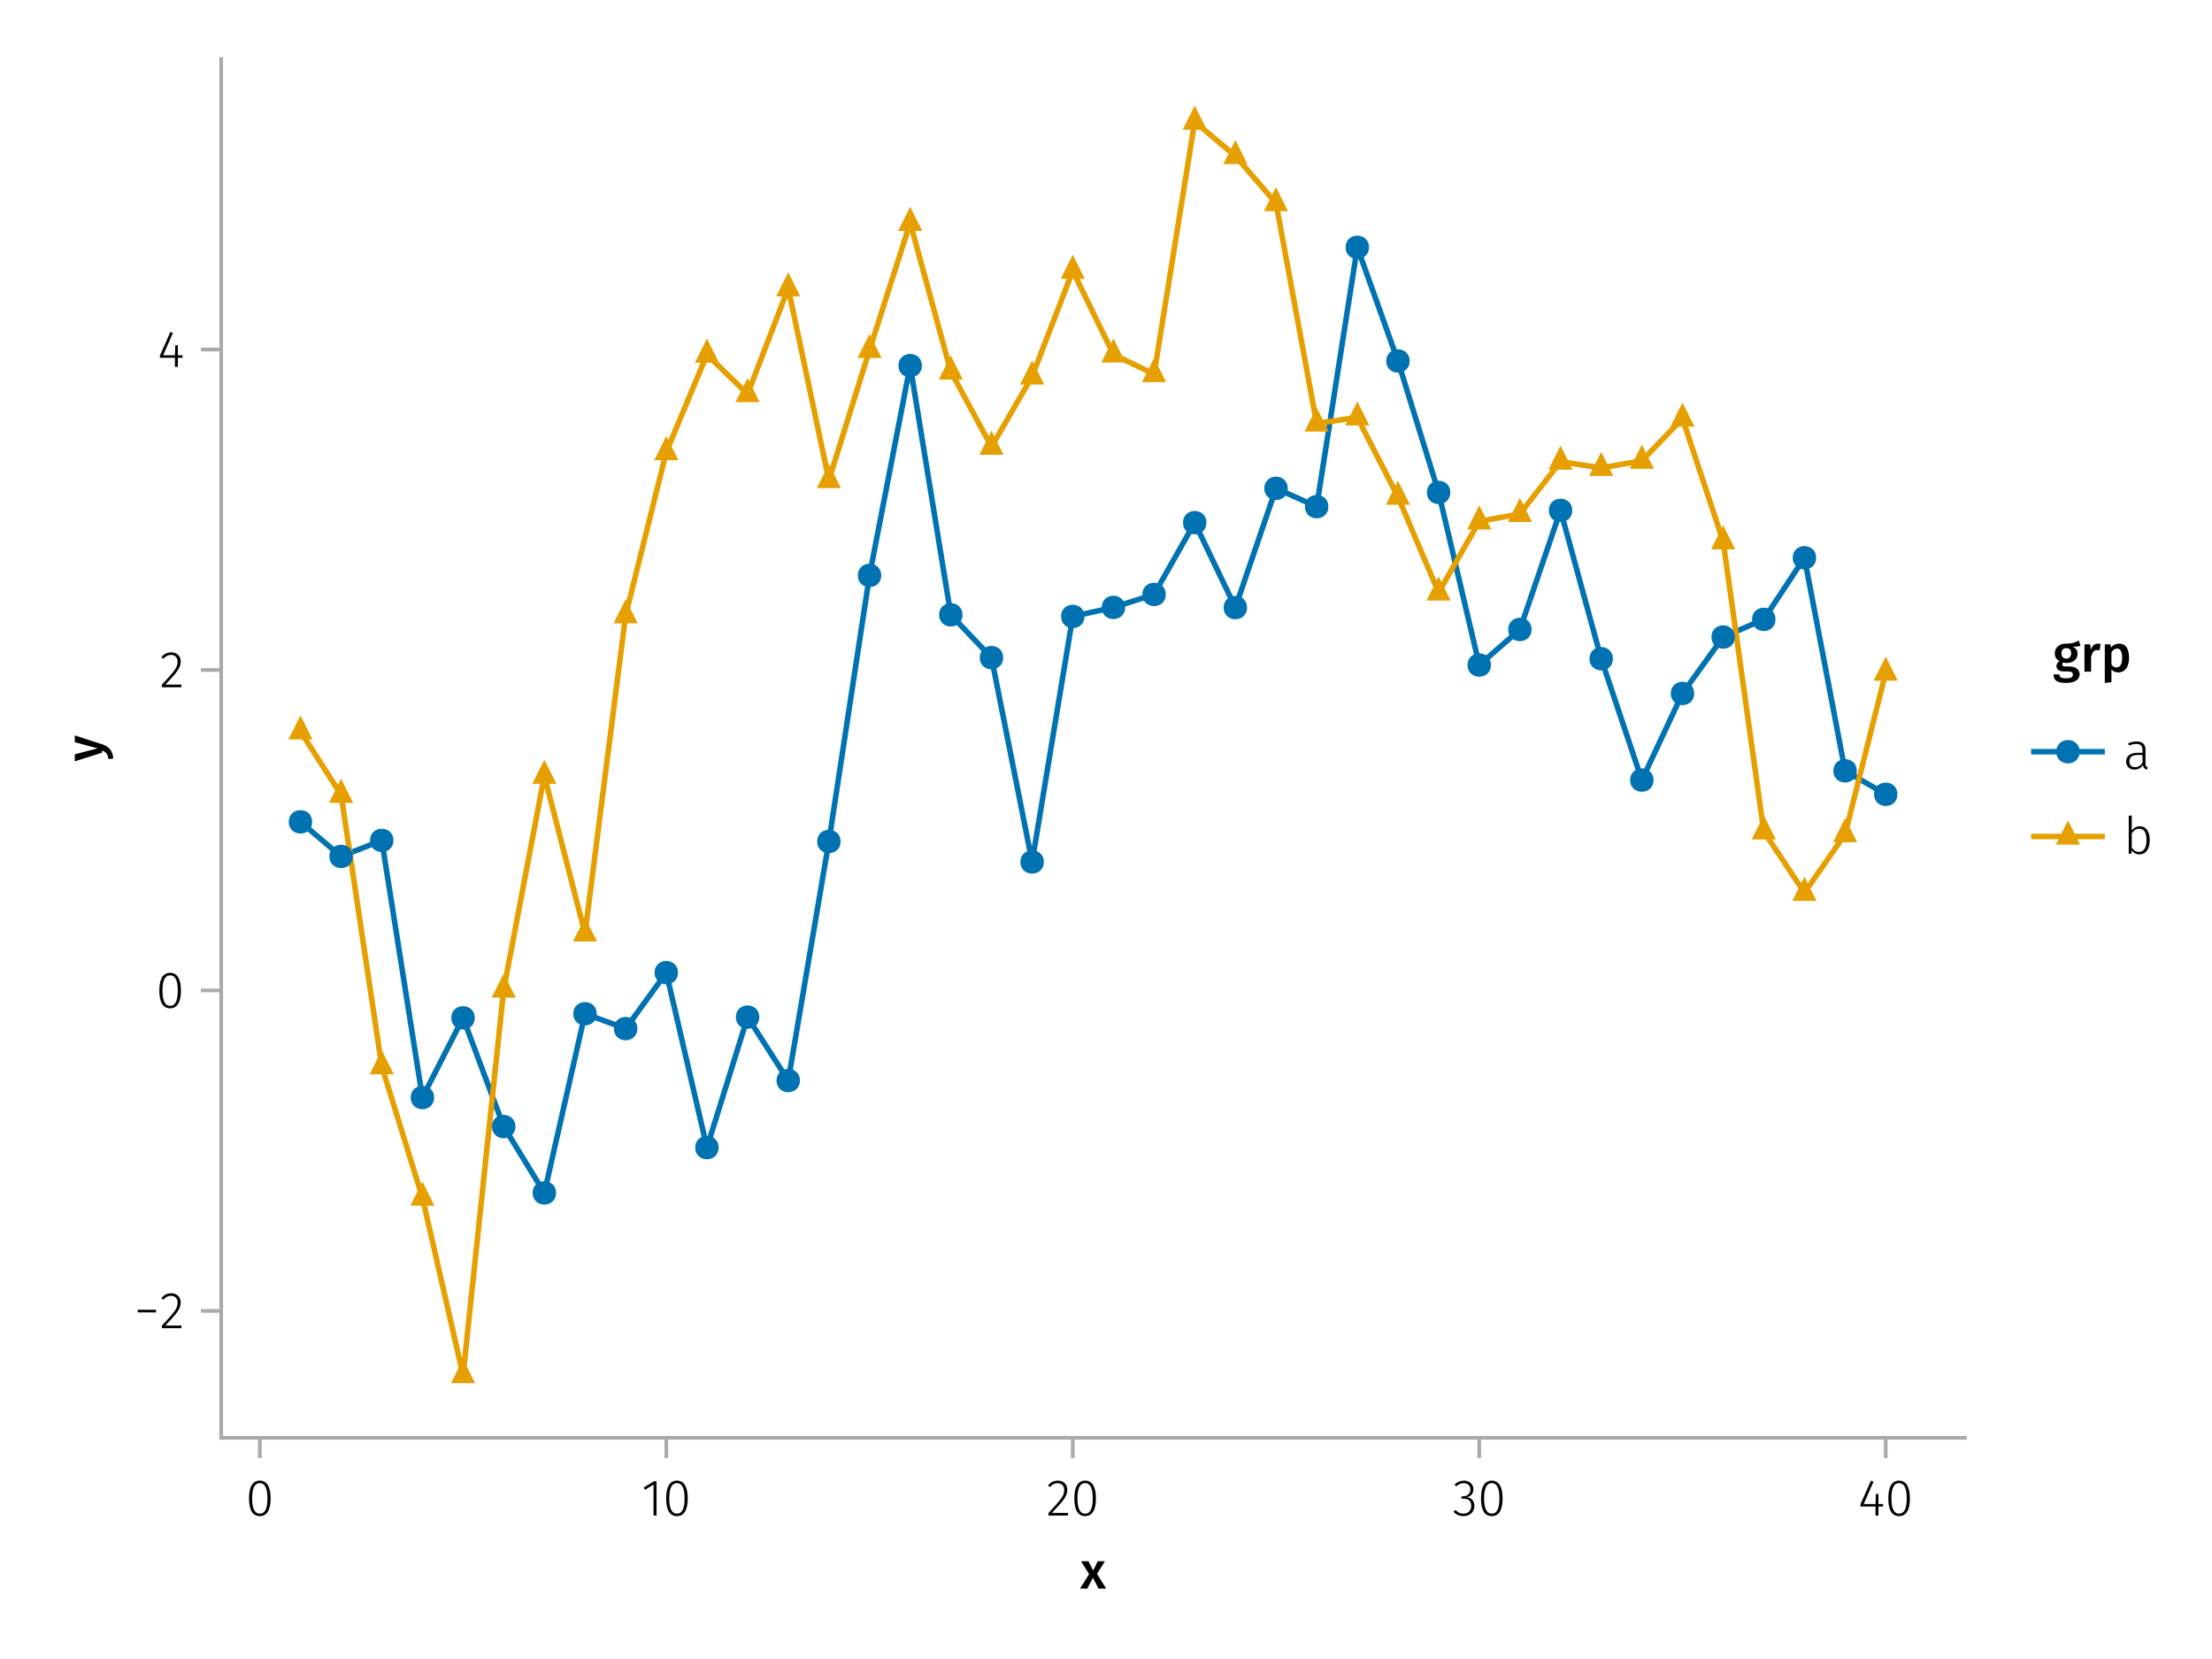 <?xml version="1.0" encoding="UTF-8"?>
<svg xmlns="http://www.w3.org/2000/svg" xmlns:xlink="http://www.w3.org/1999/xlink" width="600" height="450" viewBox="0 0 600 450">
<defs>
<g>
<g id="glyph-0-0-81cf9c8d">
<path d="M 4.562 -3.969 L 7.047 0 L 4.969 0 L 3.438 -2.938 L 1.938 0 L -0.047 0 L 2.422 -3.906 L 0.203 -7.406 L 2.25 -7.406 L 3.516 -4.891 L 4.766 -7.406 L 6.703 -7.406 Z M 4.562 -3.969 "/>
</g>
<g id="glyph-1-0-81cf9c8d">
<path d="M 3.844 -9.469 C 4.812 -9.469 5.539 -9.055 6.031 -8.234 C 6.531 -7.422 6.781 -6.223 6.781 -4.641 C 6.781 -3.078 6.531 -1.883 6.031 -1.062 C 5.531 -0.25 4.801 0.156 3.844 0.156 C 2.883 0.156 2.156 -0.25 1.656 -1.062 C 1.164 -1.883 0.922 -3.082 0.922 -4.656 C 0.922 -6.238 1.164 -7.438 1.656 -8.25 C 2.156 -9.062 2.883 -9.469 3.844 -9.469 Z M 3.844 -8.797 C 2.457 -8.797 1.766 -7.414 1.766 -4.656 C 1.766 -1.895 2.457 -0.516 3.844 -0.516 C 4.531 -0.516 5.047 -0.848 5.391 -1.516 C 5.742 -2.191 5.922 -3.234 5.922 -4.641 C 5.922 -6.055 5.742 -7.102 5.391 -7.781 C 5.047 -8.457 4.531 -8.797 3.844 -8.797 Z M 3.844 -8.797 "/>
</g>
<g id="glyph-1-1-81cf9c8d">
<path d="M 3.156 -9.469 C 3.938 -9.469 4.555 -9.238 5.016 -8.781 C 5.484 -8.32 5.719 -7.734 5.719 -7.016 C 5.719 -6.41 5.586 -5.844 5.328 -5.312 C 5.078 -4.781 4.68 -4.195 4.141 -3.562 C 3.609 -2.926 2.742 -1.977 1.547 -0.719 L 5.969 -0.719 L 5.859 0 L 0.609 0 L 0.609 -0.688 C 1.879 -2.051 2.789 -3.062 3.344 -3.719 C 3.906 -4.375 4.301 -4.941 4.531 -5.422 C 4.758 -5.898 4.875 -6.414 4.875 -6.969 C 4.875 -7.52 4.711 -7.957 4.391 -8.281 C 4.066 -8.613 3.641 -8.781 3.109 -8.781 C 2.68 -8.781 2.301 -8.691 1.969 -8.516 C 1.633 -8.336 1.316 -8.07 1.016 -7.719 L 0.469 -8.141 C 0.832 -8.586 1.234 -8.922 1.672 -9.141 C 2.109 -9.359 2.602 -9.469 3.156 -9.469 Z M 3.156 -9.469 "/>
</g>
<g id="glyph-1-2-81cf9c8d">
<path d="M 3.094 -9.469 C 3.613 -9.469 4.066 -9.363 4.453 -9.156 C 4.848 -8.945 5.145 -8.664 5.344 -8.312 C 5.551 -7.969 5.656 -7.578 5.656 -7.141 C 5.656 -6.535 5.484 -6.039 5.141 -5.656 C 4.805 -5.281 4.367 -5.047 3.828 -4.953 C 4.43 -4.922 4.93 -4.703 5.328 -4.297 C 5.723 -3.898 5.922 -3.344 5.922 -2.625 C 5.922 -2.082 5.797 -1.602 5.547 -1.188 C 5.305 -0.77 4.961 -0.441 4.516 -0.203 C 4.066 0.035 3.547 0.156 2.953 0.156 C 1.867 0.156 0.977 -0.242 0.281 -1.047 L 0.797 -1.516 C 1.117 -1.172 1.445 -0.922 1.781 -0.766 C 2.125 -0.609 2.504 -0.531 2.922 -0.531 C 3.598 -0.531 4.125 -0.723 4.5 -1.109 C 4.883 -1.492 5.078 -2 5.078 -2.625 C 5.078 -3.926 4.379 -4.578 2.984 -4.578 L 2.359 -4.578 L 2.484 -5.234 L 2.922 -5.234 C 3.453 -5.234 3.906 -5.395 4.281 -5.719 C 4.656 -6.039 4.844 -6.5 4.844 -7.094 C 4.844 -7.613 4.676 -8.023 4.344 -8.328 C 4.02 -8.629 3.586 -8.781 3.047 -8.781 C 2.66 -8.781 2.301 -8.711 1.969 -8.578 C 1.645 -8.441 1.316 -8.219 0.984 -7.906 L 0.547 -8.406 C 0.922 -8.77 1.312 -9.035 1.719 -9.203 C 2.133 -9.379 2.594 -9.469 3.094 -9.469 Z M 3.094 -9.469 "/>
</g>
<g id="glyph-1-3-81cf9c8d">
<path d="M 6.766 -3.125 L 6.766 -2.453 L 5.5 -2.453 L 5.5 0 L 4.703 0 L 4.703 -2.453 L 0.625 -2.453 L 0.625 -3.047 L 3.469 -9.469 L 4.156 -9.188 L 1.5 -3.125 L 4.703 -3.125 L 4.797 -5.859 L 5.5 -5.859 L 5.5 -3.125 Z M 6.766 -3.125 "/>
</g>
<g id="glyph-1-4-81cf9c8d">
<path d="M 6.031 -1.625 C 6.031 -1.238 6.078 -0.961 6.172 -0.797 C 6.273 -0.629 6.438 -0.504 6.656 -0.422 L 6.469 0.156 C 6.133 0.094 5.875 -0.031 5.688 -0.219 C 5.508 -0.406 5.391 -0.691 5.328 -1.078 C 4.828 -0.254 4.066 0.156 3.047 0.156 C 2.348 0.156 1.797 -0.039 1.391 -0.438 C 0.984 -0.832 0.781 -1.363 0.781 -2.031 C 0.781 -2.781 1.047 -3.359 1.578 -3.766 C 2.117 -4.18 2.867 -4.391 3.828 -4.391 L 5.219 -4.391 L 5.219 -5.109 C 5.219 -5.691 5.086 -6.117 4.828 -6.391 C 4.566 -6.66 4.133 -6.797 3.531 -6.797 C 2.969 -6.797 2.305 -6.656 1.547 -6.375 L 1.328 -6.984 C 2.148 -7.305 2.922 -7.469 3.641 -7.469 C 5.234 -7.469 6.031 -6.695 6.031 -5.156 Z M 3.188 -0.5 C 4.07 -0.5 4.75 -0.93 5.219 -1.797 L 5.219 -3.812 L 3.953 -3.812 C 3.203 -3.812 2.629 -3.664 2.234 -3.375 C 1.848 -3.082 1.656 -2.648 1.656 -2.078 C 1.656 -1.566 1.789 -1.176 2.062 -0.906 C 2.332 -0.633 2.707 -0.5 3.188 -0.5 Z M 3.188 -0.5 "/>
</g>
<g id="glyph-2-0-81cf9c8d">
<path d="M 4.094 -9.312 L 4.094 0 L 3.281 0 L 3.281 -8.406 L 0.984 -6.984 L 0.609 -7.594 L 3.391 -9.312 Z M 4.094 -9.312 "/>
</g>
<g id="glyph-3-0-81cf9c8d">
<path d="M 3.844 -9.469 C 4.812 -9.469 5.539 -9.055 6.031 -8.234 C 6.531 -7.422 6.781 -6.223 6.781 -4.641 C 6.781 -3.078 6.531 -1.883 6.031 -1.062 C 5.531 -0.25 4.801 0.156 3.844 0.156 C 2.883 0.156 2.156 -0.25 1.656 -1.062 C 1.164 -1.883 0.922 -3.082 0.922 -4.656 C 0.922 -6.238 1.164 -7.438 1.656 -8.25 C 2.156 -9.062 2.883 -9.469 3.844 -9.469 Z M 3.844 -8.797 C 2.457 -8.797 1.766 -7.414 1.766 -4.656 C 1.766 -1.895 2.457 -0.516 3.844 -0.516 C 4.531 -0.516 5.047 -0.848 5.391 -1.516 C 5.742 -2.191 5.922 -3.234 5.922 -4.641 C 5.922 -6.055 5.742 -7.102 5.391 -7.781 C 5.047 -8.457 4.531 -8.797 3.844 -8.797 Z M 3.844 -8.797 "/>
</g>
<g id="glyph-4-0-81cf9c8d">
<path d="M 0.031 -4.656 C 0.945 -4.363 1.656 -3.91 2.156 -3.297 C 2.664 -2.691 2.961 -1.863 3.047 -0.812 L 1.75 -0.625 C 1.676 -1.113 1.57 -1.504 1.438 -1.797 C 1.301 -2.086 1.117 -2.32 0.891 -2.5 C 0.672 -2.676 0.375 -2.844 0 -3 L 0 -2.375 L -7.406 -0.031 L -7.406 -1.938 L -1.188 -3.547 L -7.406 -5.219 L -7.406 -7.062 Z M 0.031 -4.656 "/>
</g>
<g id="glyph-5-0-81cf9c8d">
<path d="M 0.969 -4.281 L 0.969 -5 L 5.938 -5 L 5.938 -4.281 Z M 0.969 -4.281 "/>
</g>
<g id="glyph-6-0-81cf9c8d">
<path d="M 3.156 -9.469 C 3.938 -9.469 4.555 -9.238 5.016 -8.781 C 5.484 -8.32 5.719 -7.734 5.719 -7.016 C 5.719 -6.41 5.586 -5.844 5.328 -5.312 C 5.078 -4.781 4.68 -4.195 4.141 -3.562 C 3.609 -2.926 2.742 -1.977 1.547 -0.719 L 5.969 -0.719 L 5.859 0 L 0.609 0 L 0.609 -0.688 C 1.879 -2.051 2.789 -3.062 3.344 -3.719 C 3.906 -4.375 4.301 -4.941 4.531 -5.422 C 4.758 -5.898 4.875 -6.414 4.875 -6.969 C 4.875 -7.52 4.711 -7.957 4.391 -8.281 C 4.066 -8.613 3.641 -8.781 3.109 -8.781 C 2.68 -8.781 2.301 -8.691 1.969 -8.516 C 1.633 -8.336 1.316 -8.07 1.016 -7.719 L 0.469 -8.141 C 0.832 -8.586 1.234 -8.922 1.672 -9.141 C 2.109 -9.359 2.602 -9.469 3.156 -9.469 Z M 3.156 -9.469 "/>
</g>
<g id="glyph-7-0-81cf9c8d">
<path d="M 3.844 -9.469 C 4.812 -9.469 5.539 -9.055 6.031 -8.234 C 6.531 -7.422 6.781 -6.223 6.781 -4.641 C 6.781 -3.078 6.531 -1.883 6.031 -1.062 C 5.531 -0.25 4.801 0.156 3.844 0.156 C 2.883 0.156 2.156 -0.25 1.656 -1.062 C 1.164 -1.883 0.922 -3.082 0.922 -4.656 C 0.922 -6.238 1.164 -7.438 1.656 -8.25 C 2.156 -9.062 2.883 -9.469 3.844 -9.469 Z M 3.844 -8.797 C 2.457 -8.797 1.766 -7.414 1.766 -4.656 C 1.766 -1.895 2.457 -0.516 3.844 -0.516 C 4.531 -0.516 5.047 -0.848 5.391 -1.516 C 5.742 -2.191 5.922 -3.234 5.922 -4.641 C 5.922 -6.055 5.742 -7.102 5.391 -7.781 C 5.047 -8.457 4.531 -8.797 3.844 -8.797 Z M 3.844 -8.797 "/>
</g>
<g id="glyph-8-0-81cf9c8d">
<path d="M 3.156 -9.469 C 3.938 -9.469 4.555 -9.238 5.016 -8.781 C 5.484 -8.32 5.719 -7.734 5.719 -7.016 C 5.719 -6.41 5.586 -5.844 5.328 -5.312 C 5.078 -4.781 4.68 -4.195 4.141 -3.562 C 3.609 -2.926 2.742 -1.977 1.547 -0.719 L 5.969 -0.719 L 5.859 0 L 0.609 0 L 0.609 -0.688 C 1.879 -2.051 2.789 -3.062 3.344 -3.719 C 3.906 -4.375 4.301 -4.941 4.531 -5.422 C 4.758 -5.898 4.875 -6.414 4.875 -6.969 C 4.875 -7.52 4.711 -7.957 4.391 -8.281 C 4.066 -8.613 3.641 -8.781 3.109 -8.781 C 2.68 -8.781 2.301 -8.691 1.969 -8.516 C 1.633 -8.336 1.316 -8.07 1.016 -7.719 L 0.469 -8.141 C 0.832 -8.586 1.234 -8.922 1.672 -9.141 C 2.109 -9.359 2.602 -9.469 3.156 -9.469 Z M 3.156 -9.469 "/>
</g>
<g id="glyph-9-0-81cf9c8d">
<path d="M 6.766 -3.125 L 6.766 -2.453 L 5.5 -2.453 L 5.5 0 L 4.703 0 L 4.703 -2.453 L 0.625 -2.453 L 0.625 -3.047 L 3.469 -9.469 L 4.156 -9.188 L 1.5 -3.125 L 4.703 -3.125 L 4.797 -5.859 L 5.5 -5.859 L 5.5 -3.125 Z M 6.766 -3.125 "/>
</g>
<g id="glyph-10-0-81cf9c8d">
<path d="M 7.516 -7.016 C 7.035 -6.848 6.32 -6.766 5.375 -6.766 C 5.832 -6.555 6.172 -6.301 6.391 -6 C 6.609 -5.695 6.719 -5.316 6.719 -4.859 C 6.719 -4.367 6.598 -3.938 6.359 -3.562 C 6.117 -3.195 5.77 -2.906 5.312 -2.688 C 4.863 -2.469 4.336 -2.359 3.734 -2.359 C 3.398 -2.359 3.109 -2.398 2.859 -2.484 C 2.648 -2.336 2.547 -2.156 2.547 -1.938 C 2.547 -1.582 2.844 -1.406 3.438 -1.406 L 4.578 -1.406 C 5.117 -1.406 5.594 -1.316 6 -1.141 C 6.406 -0.961 6.719 -0.711 6.938 -0.391 C 7.164 -0.078 7.281 0.281 7.281 0.688 C 7.281 1.438 6.961 2.016 6.328 2.422 C 5.691 2.836 4.773 3.047 3.578 3.047 C 2.723 3.047 2.051 2.957 1.562 2.781 C 1.07 2.602 0.723 2.348 0.516 2.016 C 0.305 1.68 0.203 1.254 0.203 0.734 L 1.812 0.734 C 1.812 0.992 1.859 1.195 1.953 1.344 C 2.055 1.488 2.238 1.598 2.5 1.672 C 2.758 1.754 3.129 1.797 3.609 1.797 C 4.297 1.797 4.773 1.707 5.047 1.531 C 5.328 1.363 5.469 1.125 5.469 0.812 C 5.469 0.531 5.359 0.312 5.141 0.156 C 4.93 0.008 4.625 -0.062 4.219 -0.062 L 3.094 -0.062 C 2.395 -0.062 1.867 -0.195 1.516 -0.469 C 1.16 -0.738 0.984 -1.082 0.984 -1.5 C 0.984 -1.758 1.055 -2.008 1.203 -2.25 C 1.359 -2.5 1.57 -2.707 1.844 -2.875 C 1.395 -3.102 1.066 -3.383 0.859 -3.719 C 0.648 -4.062 0.547 -4.473 0.547 -4.953 C 0.547 -5.484 0.676 -5.945 0.938 -6.344 C 1.195 -6.75 1.555 -7.062 2.016 -7.281 C 2.484 -7.5 3.016 -7.609 3.609 -7.609 C 4.391 -7.598 5.02 -7.66 5.5 -7.797 C 5.988 -7.93 6.508 -8.145 7.062 -8.438 Z M 3.641 -6.391 C 3.234 -6.391 2.914 -6.258 2.688 -6 C 2.469 -5.75 2.359 -5.41 2.359 -4.984 C 2.359 -4.535 2.473 -4.18 2.703 -3.922 C 2.93 -3.66 3.254 -3.531 3.672 -3.531 C 4.098 -3.531 4.422 -3.656 4.641 -3.906 C 4.867 -4.164 4.984 -4.531 4.984 -5 C 4.984 -5.926 4.535 -6.391 3.641 -6.391 Z M 3.641 -6.391 "/>
</g>
<g id="glyph-10-1-81cf9c8d">
<path d="M 4.734 -7.609 C 5.004 -7.609 5.25 -7.57 5.469 -7.5 L 5.172 -5.766 C 4.941 -5.828 4.723 -5.859 4.516 -5.859 C 4.066 -5.859 3.719 -5.695 3.469 -5.375 C 3.219 -5.062 3.02 -4.586 2.875 -3.953 L 2.875 0 L 1.078 0 L 1.078 -7.406 L 2.625 -7.406 L 2.797 -5.953 C 2.973 -6.484 3.227 -6.891 3.562 -7.172 C 3.906 -7.461 4.297 -7.609 4.734 -7.609 Z M 4.734 -7.609 "/>
</g>
<g id="glyph-11-0-81cf9c8d">
<path d="M 4.906 -7.609 C 5.844 -7.609 6.535 -7.27 6.984 -6.594 C 7.43 -5.914 7.656 -4.957 7.656 -3.719 C 7.656 -2.957 7.539 -2.281 7.312 -1.688 C 7.082 -1.094 6.742 -0.629 6.297 -0.297 C 5.859 0.035 5.336 0.203 4.734 0.203 C 3.953 0.203 3.332 -0.066 2.875 -0.609 L 2.875 2.859 L 1.078 3.047 L 1.078 -7.406 L 2.641 -7.406 L 2.75 -6.5 C 3.031 -6.875 3.359 -7.148 3.734 -7.328 C 4.109 -7.516 4.5 -7.609 4.906 -7.609 Z M 4.234 -1.156 C 5.266 -1.156 5.781 -2.004 5.781 -3.703 C 5.781 -4.609 5.66 -5.258 5.422 -5.656 C 5.191 -6.062 4.844 -6.266 4.375 -6.266 C 4.082 -6.266 3.805 -6.172 3.547 -5.984 C 3.285 -5.805 3.062 -5.566 2.875 -5.266 L 2.875 -1.938 C 3.219 -1.414 3.672 -1.156 4.234 -1.156 Z M 4.234 -1.156 "/>
</g>
<g id="glyph-12-0-81cf9c8d">
<path d="M 4.5 -7.469 C 5.344 -7.469 6 -7.141 6.469 -6.484 C 6.938 -5.836 7.172 -4.91 7.172 -3.703 C 7.172 -2.516 6.926 -1.57 6.438 -0.875 C 5.945 -0.188 5.258 0.156 4.375 0.156 C 3.938 0.156 3.535 0.055 3.172 -0.141 C 2.816 -0.336 2.52 -0.598 2.281 -0.922 L 2.203 0 L 1.484 0 L 1.484 -10.297 L 2.297 -10.406 L 2.297 -6.297 C 2.867 -7.078 3.602 -7.469 4.5 -7.469 Z M 4.234 -0.516 C 4.891 -0.516 5.395 -0.781 5.75 -1.312 C 6.113 -1.852 6.297 -2.648 6.297 -3.703 C 6.297 -5.766 5.641 -6.797 4.328 -6.797 C 3.891 -6.797 3.508 -6.688 3.188 -6.469 C 2.875 -6.25 2.578 -5.941 2.297 -5.547 L 2.297 -1.688 C 2.523 -1.32 2.801 -1.035 3.125 -0.828 C 3.457 -0.617 3.828 -0.516 4.234 -0.516 Z M 4.234 -0.516 "/>
</g>
</g>
</defs>
<rect x="-60" y="-45" width="720" height="540" fill="rgb(100%, 100%, 100%)" fill-opacity="1"/>
<path fill-rule="nonzero" fill="rgb(100%, 100%, 100%)" fill-opacity="1" d="M 60 390 L 533 390 L 533 16 L 60 16 Z M 60 390 "/>
<g fill="rgb(0%, 0%, 0%)" fill-opacity="1">
<use xlink:href="#glyph-0-0-81cf9c8d" x="293" y="430.89"/>
</g>
<g fill="rgb(0%, 0%, 0%)" fill-opacity="1">
<use xlink:href="#glyph-1-0-81cf9c8d" x="66.624" y="411.09"/>
</g>
<g fill="rgb(0%, 0%, 0%)" fill-opacity="1">
<use xlink:href="#glyph-2-0-81cf9c8d" x="173.99" y="411.09"/>
</g>
<g fill="rgb(0%, 0%, 0%)" fill-opacity="1">
<use xlink:href="#glyph-1-0-81cf9c8d" x="179.772" y="411.09"/>
</g>
<g fill="rgb(0%, 0%, 0%)" fill-opacity="1">
<use xlink:href="#glyph-1-1-81cf9c8d" x="283.784" y="411.09"/>
</g>
<g fill="rgb(0%, 0%, 0%)" fill-opacity="1">
<use xlink:href="#glyph-3-0-81cf9c8d" x="290.49" y="411.09"/>
</g>
<g fill="rgb(0%, 0%, 0%)" fill-opacity="1">
<use xlink:href="#glyph-1-2-81cf9c8d" x="393.992" y="411.09"/>
</g>
<g fill="rgb(0%, 0%, 0%)" fill-opacity="1">
<use xlink:href="#glyph-3-0-81cf9c8d" x="400.796" y="411.09"/>
</g>
<g fill="rgb(0%, 0%, 0%)" fill-opacity="1">
<use xlink:href="#glyph-1-3-81cf9c8d" x="504.024" y="411.09"/>
</g>
<g fill="rgb(0%, 0%, 0%)" fill-opacity="1">
<use xlink:href="#glyph-1-0-81cf9c8d" x="511.276" y="411.09"/>
</g>
<g fill="rgb(0%, 0%, 0%)" fill-opacity="1">
<use xlink:href="#glyph-4-0-81cf9c8d" x="27.682" y="206.542"/>
</g>
<g fill="rgb(0%, 0%, 0%)" fill-opacity="1">
<use xlink:href="#glyph-5-0-81cf9c8d" x="36.392" y="360.267"/>
</g>
<g fill="rgb(0%, 0%, 0%)" fill-opacity="1">
<use xlink:href="#glyph-6-0-81cf9c8d" x="43.294" y="360.267"/>
</g>
<g fill="rgb(0%, 0%, 0%)" fill-opacity="1">
<use xlink:href="#glyph-7-0-81cf9c8d" x="42.3" y="273.345"/>
</g>
<g fill="rgb(0%, 0%, 0%)" fill-opacity="1">
<use xlink:href="#glyph-8-0-81cf9c8d" x="43.294" y="186.422"/>
</g>
<g fill="rgb(0%, 0%, 0%)" fill-opacity="1">
<use xlink:href="#glyph-9-0-81cf9c8d" x="42.748" y="99.499"/>
</g>
<path fill="none" stroke-width="1.5" stroke-linecap="butt" stroke-linejoin="miter" stroke="rgb(0%, 44.706%, 69.804%)" stroke-opacity="1" stroke-miterlimit="2" d="M 81.5 222.926 L 92.527 232.305 L 103.551 227.953 L 114.578 297.699 L 125.602 276.09 L 136.629 305.578 L 147.652 323.574 L 158.68 274.973 L 169.707 279.012 L 180.73 263.824 L 191.758 311.277 L 202.781 275.891 L 213.809 293.102 L 224.832 228.258 L 235.859 156.082 L 246.883 99.176 L 257.91 166.777 L 268.938 178.379 L 279.961 233.801 L 290.988 167.207 L 302.012 164.762 L 313.039 161.234 L 324.062 141.766 L 335.09 164.805 L 346.117 132.465 L 357.141 137.426 L 368.168 67.082 L 379.191 97.922 L 390.219 133.57 L 401.242 180.391 L 412.27 170.742 L 423.293 138.441 L 434.32 178.68 L 445.348 211.598 L 456.371 188.082 L 467.398 172.793 L 478.422 168 L 489.449 151.289 L 500.473 209.086 L 511.5 215.445 "/>
<path fill="none" stroke-width="1.5" stroke-linecap="butt" stroke-linejoin="miter" stroke="rgb(90.196%, 62.353%, 0%)" stroke-opacity="1" stroke-miterlimit="2" d="M 81.5 198.391 L 92.527 215.59 L 103.551 289.203 L 114.578 324.859 L 125.602 373 L 136.629 268.43 L 147.652 210.418 L 158.68 253.191 L 169.707 166.887 L 180.73 122.629 L 191.758 96.184 L 202.781 106.887 L 213.809 78.195 L 224.832 130.227 L 235.859 94.926 L 246.883 60.438 L 257.91 100.781 L 268.938 121.188 L 279.961 102.113 L 290.988 73.449 L 302.012 96.152 L 313.039 101.473 L 324.062 33 L 335.09 42.324 L 346.117 55.098 L 357.141 114.871 L 368.168 113.23 L 379.191 134.734 L 390.219 160.715 L 401.242 141.43 L 412.27 139.398 L 423.293 125.223 L 434.32 126.914 L 445.348 124.973 L 456.371 113.539 L 467.398 146.84 L 478.422 225.516 L 489.449 242.16 L 500.473 226.285 L 511.5 182.449 "/>
<path fill-rule="nonzero" fill="rgb(0%, 44.706%, 69.804%)" fill-opacity="1" d="M 84.672 222.926 C 84.672 218.695 78.328 218.695 78.328 222.926 C 78.328 227.156 84.672 227.156 84.672 222.926 Z M 84.672 222.926 "/>
<path fill-rule="nonzero" fill="rgb(0%, 44.706%, 69.804%)" fill-opacity="1" d="M 95.699 232.305 C 95.699 228.074 89.352 228.074 89.352 232.305 C 89.352 236.535 95.699 236.535 95.699 232.305 Z M 95.699 232.305 "/>
<path fill-rule="nonzero" fill="rgb(0%, 44.706%, 69.804%)" fill-opacity="1" d="M 106.723 227.953 C 106.723 223.727 100.379 223.727 100.379 227.953 C 100.379 232.184 106.723 232.184 106.723 227.953 Z M 106.723 227.953 "/>
<path fill-rule="nonzero" fill="rgb(0%, 44.706%, 69.804%)" fill-opacity="1" d="M 117.75 297.699 C 117.75 293.469 111.406 293.469 111.406 297.699 C 111.406 301.93 117.75 301.93 117.75 297.699 Z M 117.75 297.699 "/>
<path fill-rule="nonzero" fill="rgb(0%, 44.706%, 69.804%)" fill-opacity="1" d="M 128.773 276.09 C 128.773 271.859 122.43 271.859 122.43 276.09 C 122.43 280.32 128.773 280.32 128.773 276.09 Z M 128.773 276.09 "/>
<path fill-rule="nonzero" fill="rgb(0%, 44.706%, 69.804%)" fill-opacity="1" d="M 139.801 305.578 C 139.801 301.348 133.457 301.348 133.457 305.578 C 133.457 309.809 139.801 309.809 139.801 305.578 Z M 139.801 305.578 "/>
<path fill-rule="nonzero" fill="rgb(0%, 44.706%, 69.804%)" fill-opacity="1" d="M 150.828 323.574 C 150.828 319.344 144.48 319.344 144.48 323.574 C 144.48 327.805 150.828 327.805 150.828 323.574 Z M 150.828 323.574 "/>
<path fill-rule="nonzero" fill="rgb(0%, 44.706%, 69.804%)" fill-opacity="1" d="M 161.852 274.973 C 161.852 270.742 155.508 270.742 155.508 274.973 C 155.508 279.203 161.852 279.203 161.852 274.973 Z M 161.852 274.973 "/>
<path fill-rule="nonzero" fill="rgb(0%, 44.706%, 69.804%)" fill-opacity="1" d="M 172.879 279.012 C 172.879 274.781 166.531 274.781 166.531 279.012 C 166.531 283.238 172.879 283.238 172.879 279.012 Z M 172.879 279.012 "/>
<path fill-rule="nonzero" fill="rgb(0%, 44.706%, 69.804%)" fill-opacity="1" d="M 183.902 263.824 C 183.902 259.594 177.559 259.594 177.559 263.824 C 177.559 268.055 183.902 268.055 183.902 263.824 Z M 183.902 263.824 "/>
<path fill-rule="nonzero" fill="rgb(0%, 44.706%, 69.804%)" fill-opacity="1" d="M 194.93 311.277 C 194.93 307.051 188.582 307.051 188.582 311.277 C 188.582 315.508 194.93 315.508 194.93 311.277 Z M 194.93 311.277 "/>
<path fill-rule="nonzero" fill="rgb(0%, 44.706%, 69.804%)" fill-opacity="1" d="M 205.953 275.891 C 205.953 271.66 199.609 271.66 199.609 275.891 C 199.609 280.117 205.953 280.117 205.953 275.891 Z M 205.953 275.891 "/>
<path fill-rule="nonzero" fill="rgb(0%, 44.706%, 69.804%)" fill-opacity="1" d="M 216.98 293.102 C 216.98 288.871 210.637 288.871 210.637 293.102 C 210.637 297.328 216.98 297.328 216.98 293.102 Z M 216.98 293.102 "/>
<path fill-rule="nonzero" fill="rgb(0%, 44.706%, 69.804%)" fill-opacity="1" d="M 228.004 228.258 C 228.004 224.027 221.66 224.027 221.66 228.258 C 221.66 232.488 228.004 232.488 228.004 228.258 Z M 228.004 228.258 "/>
<path fill-rule="nonzero" fill="rgb(0%, 44.706%, 69.804%)" fill-opacity="1" d="M 239.031 156.082 C 239.031 151.852 232.688 151.852 232.688 156.082 C 232.688 160.312 239.031 160.312 239.031 156.082 Z M 239.031 156.082 "/>
<path fill-rule="nonzero" fill="rgb(0%, 44.706%, 69.804%)" fill-opacity="1" d="M 250.059 99.176 C 250.059 94.945 243.711 94.945 243.711 99.176 C 243.711 103.406 250.059 103.406 250.059 99.176 Z M 250.059 99.176 "/>
<path fill-rule="nonzero" fill="rgb(0%, 44.706%, 69.804%)" fill-opacity="1" d="M 261.082 166.777 C 261.082 162.547 254.738 162.547 254.738 166.777 C 254.738 171.004 261.082 171.004 261.082 166.777 Z M 261.082 166.777 "/>
<path fill-rule="nonzero" fill="rgb(0%, 44.706%, 69.804%)" fill-opacity="1" d="M 272.109 178.379 C 272.109 174.148 265.762 174.148 265.762 178.379 C 265.762 182.609 272.109 182.609 272.109 178.379 Z M 272.109 178.379 "/>
<path fill-rule="nonzero" fill="rgb(0%, 44.706%, 69.804%)" fill-opacity="1" d="M 283.133 233.801 C 283.133 229.57 276.789 229.57 276.789 233.801 C 276.789 238.027 283.133 238.027 283.133 233.801 Z M 283.133 233.801 "/>
<path fill-rule="nonzero" fill="rgb(0%, 44.706%, 69.804%)" fill-opacity="1" d="M 294.16 167.207 C 294.16 162.977 287.816 162.977 287.816 167.207 C 287.816 171.438 294.16 171.438 294.16 167.207 Z M 294.16 167.207 "/>
<path fill-rule="nonzero" fill="rgb(0%, 44.706%, 69.804%)" fill-opacity="1" d="M 305.184 164.762 C 305.184 160.531 298.84 160.531 298.84 164.762 C 298.84 168.992 305.184 168.992 305.184 164.762 Z M 305.184 164.762 "/>
<path fill-rule="nonzero" fill="rgb(0%, 44.706%, 69.804%)" fill-opacity="1" d="M 316.211 161.234 C 316.211 157.004 309.867 157.004 309.867 161.234 C 309.867 165.461 316.211 165.461 316.211 161.234 Z M 316.211 161.234 "/>
<path fill-rule="nonzero" fill="rgb(0%, 44.706%, 69.804%)" fill-opacity="1" d="M 327.238 141.766 C 327.238 137.535 320.891 137.535 320.891 141.766 C 320.891 145.996 327.238 145.996 327.238 141.766 Z M 327.238 141.766 "/>
<path fill-rule="nonzero" fill="rgb(0%, 44.706%, 69.804%)" fill-opacity="1" d="M 338.262 164.805 C 338.262 160.578 331.918 160.578 331.918 164.805 C 331.918 169.035 338.262 169.035 338.262 164.805 Z M 338.262 164.805 "/>
<path fill-rule="nonzero" fill="rgb(0%, 44.706%, 69.804%)" fill-opacity="1" d="M 349.289 132.465 C 349.289 128.234 342.941 128.234 342.941 132.465 C 342.941 136.695 349.289 136.695 349.289 132.465 Z M 349.289 132.465 "/>
<path fill-rule="nonzero" fill="rgb(0%, 44.706%, 69.804%)" fill-opacity="1" d="M 360.312 137.426 C 360.312 133.195 353.969 133.195 353.969 137.426 C 353.969 141.656 360.312 141.656 360.312 137.426 Z M 360.312 137.426 "/>
<path fill-rule="nonzero" fill="rgb(0%, 44.706%, 69.804%)" fill-opacity="1" d="M 371.34 67.082 C 371.34 62.852 364.996 62.852 364.996 67.082 C 364.996 71.312 371.34 71.312 371.34 67.082 Z M 371.34 67.082 "/>
<path fill-rule="nonzero" fill="rgb(0%, 44.706%, 69.804%)" fill-opacity="1" d="M 382.363 97.922 C 382.363 93.691 376.02 93.691 376.02 97.922 C 376.02 102.152 382.363 102.152 382.363 97.922 Z M 382.363 97.922 "/>
<path fill-rule="nonzero" fill="rgb(0%, 44.706%, 69.804%)" fill-opacity="1" d="M 393.391 133.57 C 393.391 129.34 387.047 129.34 387.047 133.57 C 387.047 137.801 393.391 137.801 393.391 133.57 Z M 393.391 133.57 "/>
<path fill-rule="nonzero" fill="rgb(0%, 44.706%, 69.804%)" fill-opacity="1" d="M 404.418 180.391 C 404.418 176.16 398.07 176.16 398.07 180.391 C 398.07 184.621 404.418 184.621 404.418 180.391 Z M 404.418 180.391 "/>
<path fill-rule="nonzero" fill="rgb(0%, 44.706%, 69.804%)" fill-opacity="1" d="M 415.441 170.742 C 415.441 166.512 409.098 166.512 409.098 170.742 C 409.098 174.973 415.441 174.973 415.441 170.742 Z M 415.441 170.742 "/>
<path fill-rule="nonzero" fill="rgb(0%, 44.706%, 69.804%)" fill-opacity="1" d="M 426.469 138.441 C 426.469 134.215 420.121 134.215 420.121 138.441 C 420.121 142.672 426.469 142.672 426.469 138.441 Z M 426.469 138.441 "/>
<path fill-rule="nonzero" fill="rgb(0%, 44.706%, 69.804%)" fill-opacity="1" d="M 437.492 178.68 C 437.492 174.449 431.148 174.449 431.148 178.68 C 431.148 182.91 437.492 182.91 437.492 178.68 Z M 437.492 178.68 "/>
<path fill-rule="nonzero" fill="rgb(0%, 44.706%, 69.804%)" fill-opacity="1" d="M 448.52 211.598 C 448.52 207.367 442.172 207.367 442.172 211.598 C 442.172 215.824 448.52 215.824 448.52 211.598 Z M 448.52 211.598 "/>
<path fill-rule="nonzero" fill="rgb(0%, 44.706%, 69.804%)" fill-opacity="1" d="M 459.543 188.082 C 459.543 183.852 453.199 183.852 453.199 188.082 C 453.199 192.312 459.543 192.312 459.543 188.082 Z M 459.543 188.082 "/>
<path fill-rule="nonzero" fill="rgb(0%, 44.706%, 69.804%)" fill-opacity="1" d="M 470.57 172.793 C 470.57 168.562 464.227 168.562 464.227 172.793 C 464.227 177.023 470.57 177.023 470.57 172.793 Z M 470.57 172.793 "/>
<path fill-rule="nonzero" fill="rgb(0%, 44.706%, 69.804%)" fill-opacity="1" d="M 481.594 168 C 481.594 163.77 475.25 163.77 475.25 168 C 475.25 172.23 481.594 172.23 481.594 168 Z M 481.594 168 "/>
<path fill-rule="nonzero" fill="rgb(0%, 44.706%, 69.804%)" fill-opacity="1" d="M 492.621 151.289 C 492.621 147.059 486.277 147.059 486.277 151.289 C 486.277 155.516 492.621 155.516 492.621 151.289 Z M 492.621 151.289 "/>
<path fill-rule="nonzero" fill="rgb(0%, 44.706%, 69.804%)" fill-opacity="1" d="M 503.648 209.086 C 503.648 204.855 497.301 204.855 497.301 209.086 C 497.301 213.316 503.648 213.316 503.648 209.086 Z M 503.648 209.086 "/>
<path fill-rule="nonzero" fill="rgb(0%, 44.706%, 69.804%)" fill-opacity="1" d="M 514.672 215.445 C 514.672 211.215 508.328 211.215 508.328 215.445 C 508.328 219.676 514.672 219.676 514.672 215.445 Z M 514.672 215.445 "/>
<path fill-rule="nonzero" fill="rgb(90.196%, 62.353%, 0%)" fill-opacity="1" d="M 81.5 194.027 L 78.227 200.574 L 84.773 200.574 Z M 81.5 194.027 "/>
<path fill-rule="nonzero" fill="rgb(90.196%, 62.353%, 0%)" fill-opacity="1" d="M 92.527 211.223 L 89.25 217.77 L 95.801 217.77 Z M 92.527 211.223 "/>
<path fill-rule="nonzero" fill="rgb(90.196%, 62.353%, 0%)" fill-opacity="1" d="M 103.551 284.84 L 100.277 291.387 L 106.824 291.387 Z M 103.551 284.84 "/>
<path fill-rule="nonzero" fill="rgb(90.196%, 62.353%, 0%)" fill-opacity="1" d="M 114.578 320.496 L 111.305 327.043 L 117.852 327.043 Z M 114.578 320.496 "/>
<path fill-rule="nonzero" fill="rgb(90.196%, 62.353%, 0%)" fill-opacity="1" d="M 125.602 368.637 L 122.328 375.184 L 128.875 375.184 Z M 125.602 368.637 "/>
<path fill-rule="nonzero" fill="rgb(90.196%, 62.353%, 0%)" fill-opacity="1" d="M 136.629 264.062 L 133.355 270.609 L 139.902 270.609 Z M 136.629 264.062 "/>
<path fill-rule="nonzero" fill="rgb(90.196%, 62.353%, 0%)" fill-opacity="1" d="M 147.652 206.055 L 144.379 212.602 L 150.926 212.602 Z M 147.652 206.055 "/>
<path fill-rule="nonzero" fill="rgb(90.196%, 62.353%, 0%)" fill-opacity="1" d="M 158.68 248.824 L 155.406 255.375 L 161.953 255.375 Z M 158.68 248.824 "/>
<path fill-rule="nonzero" fill="rgb(90.196%, 62.353%, 0%)" fill-opacity="1" d="M 169.707 162.523 L 166.43 169.07 L 172.98 169.07 Z M 169.707 162.523 "/>
<path fill-rule="nonzero" fill="rgb(90.196%, 62.353%, 0%)" fill-opacity="1" d="M 180.73 118.262 L 177.457 124.812 L 184.004 124.812 Z M 180.73 118.262 "/>
<path fill-rule="nonzero" fill="rgb(90.196%, 62.353%, 0%)" fill-opacity="1" d="M 191.758 91.816 L 188.484 98.363 L 195.031 98.363 Z M 191.758 91.816 "/>
<path fill-rule="nonzero" fill="rgb(90.196%, 62.353%, 0%)" fill-opacity="1" d="M 202.781 102.523 L 199.508 109.07 L 206.055 109.07 Z M 202.781 102.523 "/>
<path fill-rule="nonzero" fill="rgb(90.196%, 62.353%, 0%)" fill-opacity="1" d="M 213.809 73.832 L 210.535 80.379 L 217.082 80.379 Z M 213.809 73.832 "/>
<path fill-rule="nonzero" fill="rgb(90.196%, 62.353%, 0%)" fill-opacity="1" d="M 224.832 125.859 L 221.559 132.406 L 228.105 132.406 Z M 224.832 125.859 "/>
<path fill-rule="nonzero" fill="rgb(90.196%, 62.353%, 0%)" fill-opacity="1" d="M 235.859 90.562 L 232.586 97.109 L 239.133 97.109 Z M 235.859 90.562 "/>
<path fill-rule="nonzero" fill="rgb(90.196%, 62.353%, 0%)" fill-opacity="1" d="M 246.883 56.074 L 243.609 62.621 L 250.16 62.621 Z M 246.883 56.074 "/>
<path fill-rule="nonzero" fill="rgb(90.196%, 62.353%, 0%)" fill-opacity="1" d="M 257.91 96.418 L 254.637 102.965 L 261.184 102.965 Z M 257.91 96.418 "/>
<path fill-rule="nonzero" fill="rgb(90.196%, 62.353%, 0%)" fill-opacity="1" d="M 268.938 116.82 L 265.664 123.367 L 272.211 123.367 Z M 268.938 116.82 "/>
<path fill-rule="nonzero" fill="rgb(90.196%, 62.353%, 0%)" fill-opacity="1" d="M 279.961 97.75 L 276.688 104.297 L 283.234 104.297 Z M 279.961 97.75 "/>
<path fill-rule="nonzero" fill="rgb(90.196%, 62.353%, 0%)" fill-opacity="1" d="M 290.988 69.086 L 287.715 75.633 L 294.262 75.633 Z M 290.988 69.086 "/>
<path fill-rule="nonzero" fill="rgb(90.196%, 62.353%, 0%)" fill-opacity="1" d="M 302.012 91.789 L 298.738 98.336 L 305.285 98.336 Z M 302.012 91.789 "/>
<path fill-rule="nonzero" fill="rgb(90.196%, 62.353%, 0%)" fill-opacity="1" d="M 313.039 97.105 L 309.766 103.656 L 316.312 103.656 Z M 313.039 97.105 "/>
<path fill-rule="nonzero" fill="rgb(90.196%, 62.353%, 0%)" fill-opacity="1" d="M 324.062 28.637 L 320.789 35.184 L 327.336 35.184 Z M 324.062 28.637 "/>
<path fill-rule="nonzero" fill="rgb(90.196%, 62.353%, 0%)" fill-opacity="1" d="M 335.09 37.957 L 331.816 44.504 L 338.363 44.504 Z M 335.09 37.957 "/>
<path fill-rule="nonzero" fill="rgb(90.196%, 62.353%, 0%)" fill-opacity="1" d="M 346.117 50.734 L 342.84 57.281 L 349.391 57.281 Z M 346.117 50.734 "/>
<path fill-rule="nonzero" fill="rgb(90.196%, 62.353%, 0%)" fill-opacity="1" d="M 357.141 110.508 L 353.867 117.055 L 360.414 117.055 Z M 357.141 110.508 "/>
<path fill-rule="nonzero" fill="rgb(90.196%, 62.353%, 0%)" fill-opacity="1" d="M 368.168 108.867 L 364.895 115.414 L 371.441 115.414 Z M 368.168 108.867 "/>
<path fill-rule="nonzero" fill="rgb(90.196%, 62.353%, 0%)" fill-opacity="1" d="M 379.191 130.367 L 375.918 136.918 L 382.465 136.918 Z M 379.191 130.367 "/>
<path fill-rule="nonzero" fill="rgb(90.196%, 62.353%, 0%)" fill-opacity="1" d="M 390.219 156.352 L 386.945 162.898 L 393.492 162.898 Z M 390.219 156.352 "/>
<path fill-rule="nonzero" fill="rgb(90.196%, 62.353%, 0%)" fill-opacity="1" d="M 401.242 137.066 L 397.969 143.613 L 404.516 143.613 Z M 401.242 137.066 "/>
<path fill-rule="nonzero" fill="rgb(90.196%, 62.353%, 0%)" fill-opacity="1" d="M 412.27 135.031 L 408.996 141.578 L 415.543 141.578 Z M 412.27 135.031 "/>
<path fill-rule="nonzero" fill="rgb(90.196%, 62.353%, 0%)" fill-opacity="1" d="M 423.293 120.859 L 420.02 127.406 L 426.57 127.406 Z M 423.293 120.859 "/>
<path fill-rule="nonzero" fill="rgb(90.196%, 62.353%, 0%)" fill-opacity="1" d="M 434.32 122.547 L 431.047 129.098 L 437.594 129.098 Z M 434.32 122.547 "/>
<path fill-rule="nonzero" fill="rgb(90.196%, 62.353%, 0%)" fill-opacity="1" d="M 445.348 120.609 L 442.074 127.156 L 448.621 127.156 Z M 445.348 120.609 "/>
<path fill-rule="nonzero" fill="rgb(90.196%, 62.353%, 0%)" fill-opacity="1" d="M 456.371 109.176 L 453.098 115.723 L 459.645 115.723 Z M 456.371 109.176 "/>
<path fill-rule="nonzero" fill="rgb(90.196%, 62.353%, 0%)" fill-opacity="1" d="M 467.398 142.477 L 464.125 149.023 L 470.672 149.023 Z M 467.398 142.477 "/>
<path fill-rule="nonzero" fill="rgb(90.196%, 62.353%, 0%)" fill-opacity="1" d="M 478.422 221.152 L 475.148 227.699 L 481.695 227.699 Z M 478.422 221.152 "/>
<path fill-rule="nonzero" fill="rgb(90.196%, 62.353%, 0%)" fill-opacity="1" d="M 489.449 237.797 L 486.176 244.344 L 492.723 244.344 Z M 489.449 237.797 "/>
<path fill-rule="nonzero" fill="rgb(90.196%, 62.353%, 0%)" fill-opacity="1" d="M 500.473 221.918 L 497.199 228.469 L 503.75 228.469 Z M 500.473 221.918 "/>
<path fill-rule="nonzero" fill="rgb(90.196%, 62.353%, 0%)" fill-opacity="1" d="M 511.5 178.082 L 508.227 184.629 L 514.773 184.629 Z M 511.5 178.082 "/>
<path fill="none" stroke-width="1" stroke-linecap="butt" stroke-linejoin="miter" stroke="rgb(66.275%, 66.275%, 66.275%)" stroke-opacity="1" stroke-miterlimit="1.155" d="M 70.473 390.5 L 70.473 395.5 "/>
<path fill="none" stroke-width="1" stroke-linecap="butt" stroke-linejoin="miter" stroke="rgb(66.275%, 66.275%, 66.275%)" stroke-opacity="1" stroke-miterlimit="1.155" d="M 180.73 390.5 L 180.73 395.5 "/>
<path fill="none" stroke-width="1" stroke-linecap="butt" stroke-linejoin="miter" stroke="rgb(66.275%, 66.275%, 66.275%)" stroke-opacity="1" stroke-miterlimit="1.155" d="M 290.988 390.5 L 290.988 395.5 "/>
<path fill="none" stroke-width="1" stroke-linecap="butt" stroke-linejoin="miter" stroke="rgb(66.275%, 66.275%, 66.275%)" stroke-opacity="1" stroke-miterlimit="1.155" d="M 401.242 390.5 L 401.242 395.5 "/>
<path fill="none" stroke-width="1" stroke-linecap="butt" stroke-linejoin="miter" stroke="rgb(66.275%, 66.275%, 66.275%)" stroke-opacity="1" stroke-miterlimit="1.155" d="M 511.5 390.5 L 511.5 395.5 "/>
<path fill="none" stroke-width="1" stroke-linecap="butt" stroke-linejoin="miter" stroke="rgb(66.275%, 66.275%, 66.275%)" stroke-opacity="1" stroke-miterlimit="1.155" d="M 59.5 355.578 L 54.5 355.578 "/>
<path fill="none" stroke-width="1" stroke-linecap="butt" stroke-linejoin="miter" stroke="rgb(66.275%, 66.275%, 66.275%)" stroke-opacity="1" stroke-miterlimit="1.155" d="M 59.5 268.656 L 54.5 268.656 "/>
<path fill="none" stroke-width="1" stroke-linecap="butt" stroke-linejoin="miter" stroke="rgb(66.275%, 66.275%, 66.275%)" stroke-opacity="1" stroke-miterlimit="1.155" d="M 59.5 181.73 L 54.5 181.73 "/>
<path fill="none" stroke-width="1" stroke-linecap="butt" stroke-linejoin="miter" stroke="rgb(66.275%, 66.275%, 66.275%)" stroke-opacity="1" stroke-miterlimit="1.155" d="M 59.5 94.809 L 54.5 94.809 "/>
<path fill="none" stroke-width="1.5" stroke-linecap="butt" stroke-linejoin="miter" stroke="rgb(0%, 44.706%, 69.804%)" stroke-opacity="1" stroke-miterlimit="2" d="M 550.934 203.898 L 570.934 203.898 "/>
<path fill-rule="nonzero" fill="rgb(0%, 44.706%, 69.804%)" fill-opacity="1" d="M 564.105 203.898 C 564.105 199.672 557.762 199.672 557.762 203.898 C 557.762 208.129 564.105 208.129 564.105 203.898 Z M 564.105 203.898 "/>
<path fill="none" stroke-width="1.5" stroke-linecap="butt" stroke-linejoin="miter" stroke="rgb(90.196%, 62.353%, 0%)" stroke-opacity="1" stroke-miterlimit="2" d="M 550.934 226.898 L 570.934 226.898 "/>
<path fill-rule="nonzero" fill="rgb(90.196%, 62.353%, 0%)" fill-opacity="1" d="M 560.934 222.535 L 557.66 229.082 L 564.207 229.082 Z M 560.934 222.535 "/>
<g fill="rgb(0%, 0%, 0%)" fill-opacity="1">
<use xlink:href="#glyph-10-0-81cf9c8d" x="556.811" y="182.19"/>
</g>
<g fill="rgb(0%, 0%, 0%)" fill-opacity="1">
<use xlink:href="#glyph-10-1-81cf9c8d" x="564.329" y="182.19"/>
</g>
<g fill="rgb(0%, 0%, 0%)" fill-opacity="1">
<use xlink:href="#glyph-11-0-81cf9c8d" x="569.845" y="182.19"/>
</g>
<g fill="rgb(0%, 0%, 0%)" fill-opacity="1">
<use xlink:href="#glyph-1-4-81cf9c8d" x="575.933" y="208.59"/>
</g>
<g fill="rgb(0%, 0%, 0%)" fill-opacity="1">
<use xlink:href="#glyph-12-0-81cf9c8d" x="575.933" y="231.59"/>
</g>
<path fill="none" stroke-width="1" stroke-linecap="butt" stroke-linejoin="miter" stroke="rgb(66.275%, 66.275%, 66.275%)" stroke-opacity="1" stroke-miterlimit="1.155" d="M 59.5 390 L 533.5 390 "/>
<path fill="none" stroke-width="1" stroke-linecap="butt" stroke-linejoin="miter" stroke="rgb(66.275%, 66.275%, 66.275%)" stroke-opacity="1" stroke-miterlimit="1.155" d="M 60 390.5 L 60 15.5 "/>
</svg>
